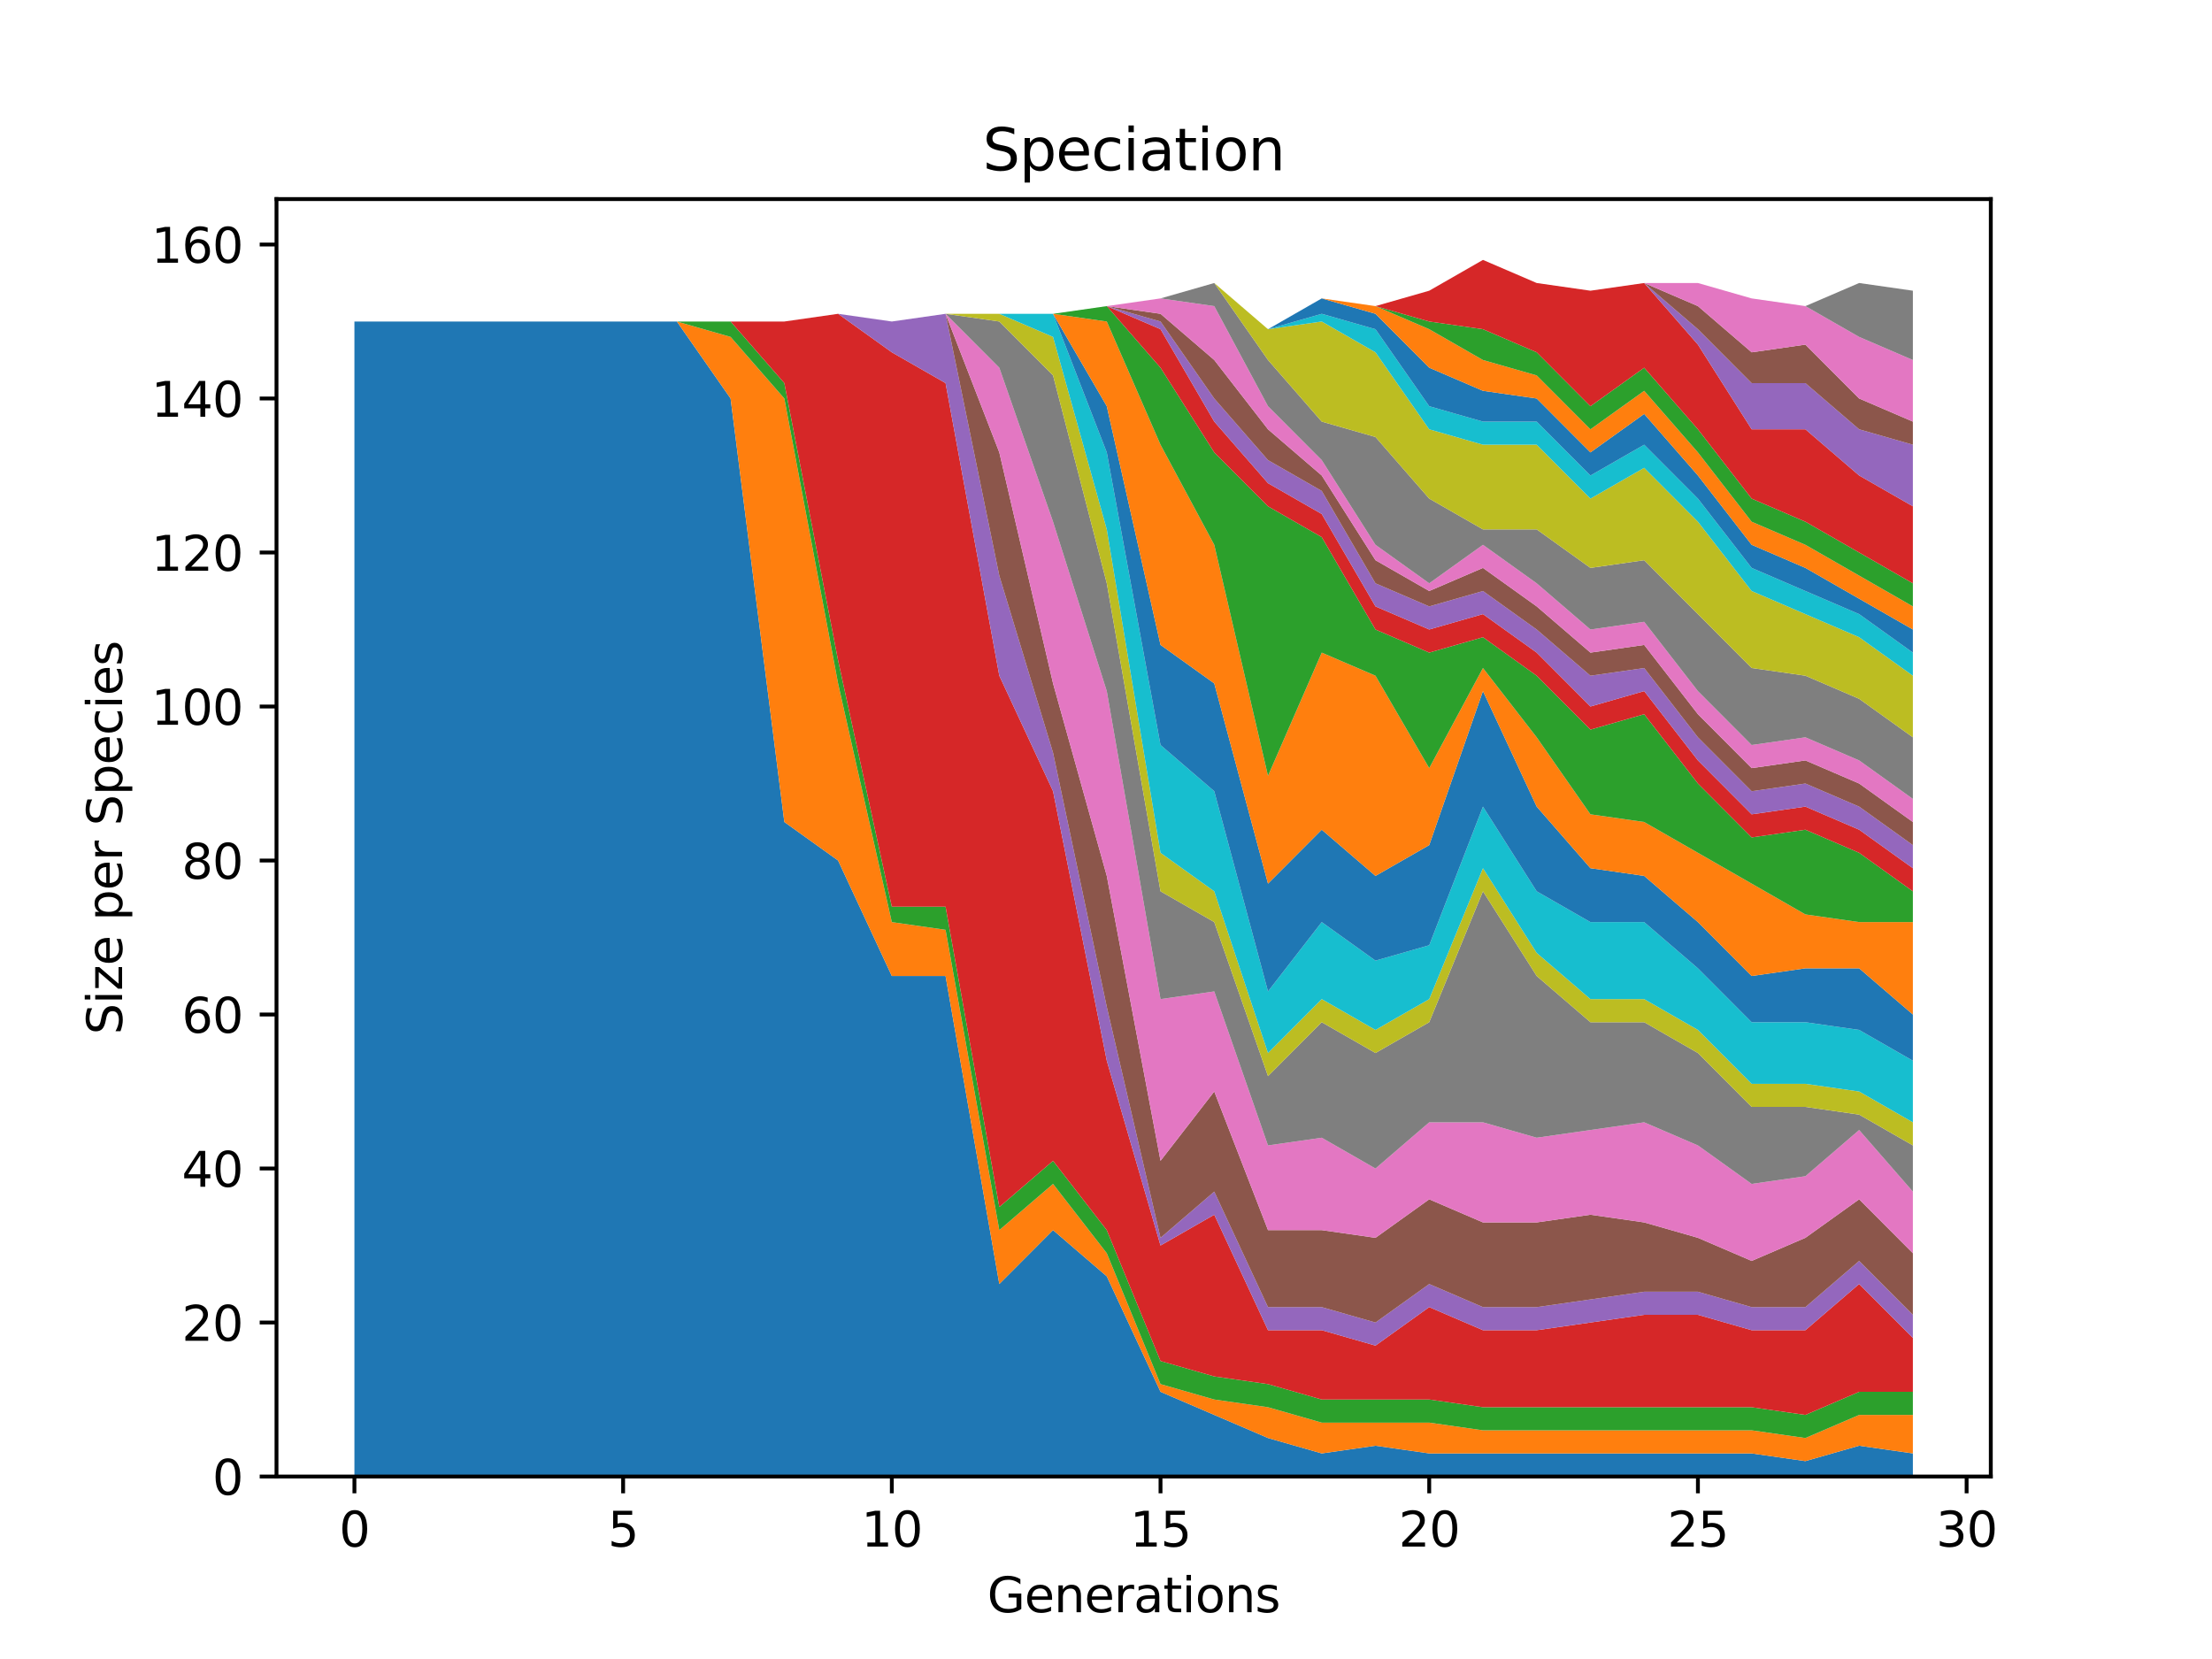 <?xml version="1.0" encoding="utf-8" standalone="no"?>
<!DOCTYPE svg PUBLIC "-//W3C//DTD SVG 1.1//EN"
  "http://www.w3.org/Graphics/SVG/1.1/DTD/svg11.dtd">
<svg xmlns:xlink="http://www.w3.org/1999/xlink" width="460.8pt" height="345.6pt" viewBox="0 0 460.8 345.6" xmlns="http://www.w3.org/2000/svg" version="1.1">
 <defs>
  <style type="text/css">*{stroke-linejoin: round; stroke-linecap: butt}</style>
 </defs>
 <g id="figure_1">
  <g id="patch_1">
   <path d="M 0 345.6 
L 460.8 345.6 
L 460.8 0 
L 0 0 
z
" style="fill: #ffffff"/>
  </g>
  <g id="axes_1">
   <g id="patch_2">
    <path d="M 57.6 307.584 
L 414.72 307.584 
L 414.72 41.472 
L 57.6 41.472 
z
" style="fill: #ffffff"/>
   </g>
   <g id="PolyCollection_1">
    <path d="M 73.833 66.976 
L 73.833 307.584 
L 85.028 307.584 
L 96.223 307.584 
L 107.418 307.584 
L 118.613 307.584 
L 129.808 307.584 
L 141.003 307.584 
L 152.198 307.584 
L 163.393 307.584 
L 174.588 307.584 
L 185.783 307.584 
L 196.978 307.584 
L 208.173 307.584 
L 219.368 307.584 
L 230.563 307.584 
L 241.757 307.584 
L 252.952 307.584 
L 264.147 307.584 
L 275.342 307.584 
L 286.537 307.584 
L 297.732 307.584 
L 308.927 307.584 
L 320.122 307.584 
L 331.317 307.584 
L 342.512 307.584 
L 353.707 307.584 
L 364.902 307.584 
L 376.097 307.584 
L 387.292 307.584 
L 398.487 307.584 
L 398.487 302.772 
L 398.487 302.772 
L 387.292 301.168 
L 376.097 304.376 
L 364.902 302.772 
L 353.707 302.772 
L 342.512 302.772 
L 331.317 302.772 
L 320.122 302.772 
L 308.927 302.772 
L 297.732 302.772 
L 286.537 301.168 
L 275.342 302.772 
L 264.147 299.564 
L 252.952 294.752 
L 241.757 289.939 
L 230.563 265.879 
L 219.368 256.254 
L 208.173 267.483 
L 196.978 203.321 
L 185.783 203.321 
L 174.588 179.26 
L 163.393 171.24 
L 152.198 83.017 
L 141.003 66.976 
L 129.808 66.976 
L 118.613 66.976 
L 107.418 66.976 
L 96.223 66.976 
L 85.028 66.976 
L 73.833 66.976 
z
" clip-path="url(#pa27a75af71)" style="fill: #1f77b4"/>
   </g>
   <g id="PolyCollection_2">
    <path d="M 73.833 66.976 
L 73.833 66.976 
L 85.028 66.976 
L 96.223 66.976 
L 107.418 66.976 
L 118.613 66.976 
L 129.808 66.976 
L 141.003 66.976 
L 152.198 83.017 
L 163.393 171.24 
L 174.588 179.26 
L 185.783 203.321 
L 196.978 203.321 
L 208.173 267.483 
L 219.368 256.254 
L 230.563 265.879 
L 241.757 289.939 
L 252.952 294.752 
L 264.147 299.564 
L 275.342 302.772 
L 286.537 301.168 
L 297.732 302.772 
L 308.927 302.772 
L 320.122 302.772 
L 331.317 302.772 
L 342.512 302.772 
L 353.707 302.772 
L 364.902 302.772 
L 376.097 304.376 
L 387.292 301.168 
L 398.487 302.772 
L 398.487 294.752 
L 398.487 294.752 
L 387.292 294.752 
L 376.097 299.564 
L 364.902 297.96 
L 353.707 297.96 
L 342.512 297.96 
L 331.317 297.96 
L 320.122 297.96 
L 308.927 297.96 
L 297.732 296.356 
L 286.537 296.356 
L 275.342 296.356 
L 264.147 293.148 
L 252.952 291.543 
L 241.757 288.335 
L 230.563 261.067 
L 219.368 246.63 
L 208.173 256.254 
L 196.978 193.696 
L 185.783 192.092 
L 174.588 142.367 
L 163.393 83.017 
L 152.198 70.185 
L 141.003 66.976 
L 129.808 66.976 
L 118.613 66.976 
L 107.418 66.976 
L 96.223 66.976 
L 85.028 66.976 
L 73.833 66.976 
z
" clip-path="url(#pa27a75af71)" style="fill: #ff7f0e"/>
   </g>
   <g id="PolyCollection_3">
    <path d="M 73.833 66.976 
L 73.833 66.976 
L 85.028 66.976 
L 96.223 66.976 
L 107.418 66.976 
L 118.613 66.976 
L 129.808 66.976 
L 141.003 66.976 
L 152.198 70.185 
L 163.393 83.017 
L 174.588 142.367 
L 185.783 192.092 
L 196.978 193.696 
L 208.173 256.254 
L 219.368 246.63 
L 230.563 261.067 
L 241.757 288.335 
L 252.952 291.543 
L 264.147 293.148 
L 275.342 296.356 
L 286.537 296.356 
L 297.732 296.356 
L 308.927 297.96 
L 320.122 297.96 
L 331.317 297.96 
L 342.512 297.96 
L 353.707 297.96 
L 364.902 297.96 
L 376.097 299.564 
L 387.292 294.752 
L 398.487 294.752 
L 398.487 289.939 
L 398.487 289.939 
L 387.292 289.939 
L 376.097 294.752 
L 364.902 293.148 
L 353.707 293.148 
L 342.512 293.148 
L 331.317 293.148 
L 320.122 293.148 
L 308.927 293.148 
L 297.732 291.543 
L 286.537 291.543 
L 275.342 291.543 
L 264.147 288.335 
L 252.952 286.731 
L 241.757 283.523 
L 230.563 256.254 
L 219.368 241.818 
L 208.173 251.442 
L 196.978 188.884 
L 185.783 188.884 
L 174.588 137.555 
L 163.393 79.809 
L 152.198 66.976 
L 141.003 66.976 
L 129.808 66.976 
L 118.613 66.976 
L 107.418 66.976 
L 96.223 66.976 
L 85.028 66.976 
L 73.833 66.976 
z
" clip-path="url(#pa27a75af71)" style="fill: #2ca02c"/>
   </g>
   <g id="PolyCollection_4">
    <path d="M 73.833 66.976 
L 73.833 66.976 
L 85.028 66.976 
L 96.223 66.976 
L 107.418 66.976 
L 118.613 66.976 
L 129.808 66.976 
L 141.003 66.976 
L 152.198 66.976 
L 163.393 79.809 
L 174.588 137.555 
L 185.783 188.884 
L 196.978 188.884 
L 208.173 251.442 
L 219.368 241.818 
L 230.563 256.254 
L 241.757 283.523 
L 252.952 286.731 
L 264.147 288.335 
L 275.342 291.543 
L 286.537 291.543 
L 297.732 291.543 
L 308.927 293.148 
L 320.122 293.148 
L 331.317 293.148 
L 342.512 293.148 
L 353.707 293.148 
L 364.902 293.148 
L 376.097 294.752 
L 387.292 289.939 
L 398.487 289.939 
L 398.487 278.711 
L 398.487 278.711 
L 387.292 267.483 
L 376.097 277.107 
L 364.902 277.107 
L 353.707 273.899 
L 342.512 273.899 
L 331.317 275.503 
L 320.122 277.107 
L 308.927 277.107 
L 297.732 272.295 
L 286.537 280.315 
L 275.342 277.107 
L 264.147 277.107 
L 252.952 253.046 
L 241.757 259.462 
L 230.563 220.965 
L 219.368 164.823 
L 208.173 140.763 
L 196.978 79.809 
L 185.783 73.393 
L 174.588 65.372 
L 163.393 66.976 
L 152.198 66.976 
L 141.003 66.976 
L 129.808 66.976 
L 118.613 66.976 
L 107.418 66.976 
L 96.223 66.976 
L 85.028 66.976 
L 73.833 66.976 
z
" clip-path="url(#pa27a75af71)" style="fill: #d62728"/>
   </g>
   <g id="PolyCollection_5">
    <path d="M 73.833 66.976 
L 73.833 66.976 
L 85.028 66.976 
L 96.223 66.976 
L 107.418 66.976 
L 118.613 66.976 
L 129.808 66.976 
L 141.003 66.976 
L 152.198 66.976 
L 163.393 66.976 
L 174.588 65.372 
L 185.783 73.393 
L 196.978 79.809 
L 208.173 140.763 
L 219.368 164.823 
L 230.563 220.965 
L 241.757 259.462 
L 252.952 253.046 
L 264.147 277.107 
L 275.342 277.107 
L 286.537 280.315 
L 297.732 272.295 
L 308.927 277.107 
L 320.122 277.107 
L 331.317 275.503 
L 342.512 273.899 
L 353.707 273.899 
L 364.902 277.107 
L 376.097 277.107 
L 387.292 267.483 
L 398.487 278.711 
L 398.487 273.899 
L 398.487 273.899 
L 387.292 262.671 
L 376.097 272.295 
L 364.902 272.295 
L 353.707 269.087 
L 342.512 269.087 
L 331.317 270.691 
L 320.122 272.295 
L 308.927 272.295 
L 297.732 267.483 
L 286.537 275.503 
L 275.342 272.295 
L 264.147 272.295 
L 252.952 248.234 
L 241.757 257.858 
L 230.563 209.737 
L 219.368 156.803 
L 208.173 119.91 
L 196.978 65.372 
L 185.783 66.976 
L 174.588 65.372 
L 163.393 66.976 
L 152.198 66.976 
L 141.003 66.976 
L 129.808 66.976 
L 118.613 66.976 
L 107.418 66.976 
L 96.223 66.976 
L 85.028 66.976 
L 73.833 66.976 
z
" clip-path="url(#pa27a75af71)" style="fill: #9467bd"/>
   </g>
   <g id="PolyCollection_6">
    <path d="M 73.833 66.976 
L 73.833 66.976 
L 85.028 66.976 
L 96.223 66.976 
L 107.418 66.976 
L 118.613 66.976 
L 129.808 66.976 
L 141.003 66.976 
L 152.198 66.976 
L 163.393 66.976 
L 174.588 65.372 
L 185.783 66.976 
L 196.978 65.372 
L 208.173 119.91 
L 219.368 156.803 
L 230.563 209.737 
L 241.757 257.858 
L 252.952 248.234 
L 264.147 272.295 
L 275.342 272.295 
L 286.537 275.503 
L 297.732 267.483 
L 308.927 272.295 
L 320.122 272.295 
L 331.317 270.691 
L 342.512 269.087 
L 353.707 269.087 
L 364.902 272.295 
L 376.097 272.295 
L 387.292 262.671 
L 398.487 273.899 
L 398.487 261.067 
L 398.487 261.067 
L 387.292 249.838 
L 376.097 257.858 
L 364.902 262.671 
L 353.707 257.858 
L 342.512 254.65 
L 331.317 253.046 
L 320.122 254.65 
L 308.927 254.65 
L 297.732 249.838 
L 286.537 257.858 
L 275.342 256.254 
L 264.147 256.254 
L 252.952 227.381 
L 241.757 241.818 
L 230.563 182.468 
L 219.368 142.367 
L 208.173 94.245 
L 196.978 65.372 
L 185.783 66.976 
L 174.588 65.372 
L 163.393 66.976 
L 152.198 66.976 
L 141.003 66.976 
L 129.808 66.976 
L 118.613 66.976 
L 107.418 66.976 
L 96.223 66.976 
L 85.028 66.976 
L 73.833 66.976 
z
" clip-path="url(#pa27a75af71)" style="fill: #8c564b"/>
   </g>
   <g id="PolyCollection_7">
    <path d="M 73.833 66.976 
L 73.833 66.976 
L 85.028 66.976 
L 96.223 66.976 
L 107.418 66.976 
L 118.613 66.976 
L 129.808 66.976 
L 141.003 66.976 
L 152.198 66.976 
L 163.393 66.976 
L 174.588 65.372 
L 185.783 66.976 
L 196.978 65.372 
L 208.173 94.245 
L 219.368 142.367 
L 230.563 182.468 
L 241.757 241.818 
L 252.952 227.381 
L 264.147 256.254 
L 275.342 256.254 
L 286.537 257.858 
L 297.732 249.838 
L 308.927 254.65 
L 320.122 254.65 
L 331.317 253.046 
L 342.512 254.65 
L 353.707 257.858 
L 364.902 262.671 
L 376.097 257.858 
L 387.292 249.838 
L 398.487 261.067 
L 398.487 248.234 
L 398.487 248.234 
L 387.292 235.402 
L 376.097 245.026 
L 364.902 246.63 
L 353.707 238.61 
L 342.512 233.798 
L 331.317 235.402 
L 320.122 237.006 
L 308.927 233.798 
L 297.732 233.798 
L 286.537 243.422 
L 275.342 237.006 
L 264.147 238.61 
L 252.952 206.529 
L 241.757 208.133 
L 230.563 143.971 
L 219.368 108.682 
L 208.173 76.601 
L 196.978 65.372 
L 185.783 66.976 
L 174.588 65.372 
L 163.393 66.976 
L 152.198 66.976 
L 141.003 66.976 
L 129.808 66.976 
L 118.613 66.976 
L 107.418 66.976 
L 96.223 66.976 
L 85.028 66.976 
L 73.833 66.976 
z
" clip-path="url(#pa27a75af71)" style="fill: #e377c2"/>
   </g>
   <g id="PolyCollection_8">
    <path d="M 73.833 66.976 
L 73.833 66.976 
L 85.028 66.976 
L 96.223 66.976 
L 107.418 66.976 
L 118.613 66.976 
L 129.808 66.976 
L 141.003 66.976 
L 152.198 66.976 
L 163.393 66.976 
L 174.588 65.372 
L 185.783 66.976 
L 196.978 65.372 
L 208.173 76.601 
L 219.368 108.682 
L 230.563 143.971 
L 241.757 208.133 
L 252.952 206.529 
L 264.147 238.61 
L 275.342 237.006 
L 286.537 243.422 
L 297.732 233.798 
L 308.927 233.798 
L 320.122 237.006 
L 331.317 235.402 
L 342.512 233.798 
L 353.707 238.61 
L 364.902 246.63 
L 376.097 245.026 
L 387.292 235.402 
L 398.487 248.234 
L 398.487 238.61 
L 398.487 238.61 
L 387.292 232.194 
L 376.097 230.59 
L 364.902 230.59 
L 353.707 219.361 
L 342.512 212.945 
L 331.317 212.945 
L 320.122 203.321 
L 308.927 185.676 
L 297.732 212.945 
L 286.537 219.361 
L 275.342 212.945 
L 264.147 224.173 
L 252.952 192.092 
L 241.757 185.676 
L 230.563 121.514 
L 219.368 78.205 
L 208.173 66.976 
L 196.978 65.372 
L 185.783 66.976 
L 174.588 65.372 
L 163.393 66.976 
L 152.198 66.976 
L 141.003 66.976 
L 129.808 66.976 
L 118.613 66.976 
L 107.418 66.976 
L 96.223 66.976 
L 85.028 66.976 
L 73.833 66.976 
z
" clip-path="url(#pa27a75af71)" style="fill: #7f7f7f"/>
   </g>
   <g id="PolyCollection_9">
    <path d="M 73.833 66.976 
L 73.833 66.976 
L 85.028 66.976 
L 96.223 66.976 
L 107.418 66.976 
L 118.613 66.976 
L 129.808 66.976 
L 141.003 66.976 
L 152.198 66.976 
L 163.393 66.976 
L 174.588 65.372 
L 185.783 66.976 
L 196.978 65.372 
L 208.173 66.976 
L 219.368 78.205 
L 230.563 121.514 
L 241.757 185.676 
L 252.952 192.092 
L 264.147 224.173 
L 275.342 212.945 
L 286.537 219.361 
L 297.732 212.945 
L 308.927 185.676 
L 320.122 203.321 
L 331.317 212.945 
L 342.512 212.945 
L 353.707 219.361 
L 364.902 230.59 
L 376.097 230.59 
L 387.292 232.194 
L 398.487 238.61 
L 398.487 233.798 
L 398.487 233.798 
L 387.292 227.381 
L 376.097 225.777 
L 364.902 225.777 
L 353.707 214.549 
L 342.512 208.133 
L 331.317 208.133 
L 320.122 198.509 
L 308.927 180.864 
L 297.732 208.133 
L 286.537 214.549 
L 275.342 208.133 
L 264.147 219.361 
L 252.952 185.676 
L 241.757 177.656 
L 230.563 110.286 
L 219.368 70.185 
L 208.173 65.372 
L 196.978 65.372 
L 185.783 66.976 
L 174.588 65.372 
L 163.393 66.976 
L 152.198 66.976 
L 141.003 66.976 
L 129.808 66.976 
L 118.613 66.976 
L 107.418 66.976 
L 96.223 66.976 
L 85.028 66.976 
L 73.833 66.976 
z
" clip-path="url(#pa27a75af71)" style="fill: #bcbd22"/>
   </g>
   <g id="PolyCollection_10">
    <path d="M 73.833 66.976 
L 73.833 66.976 
L 85.028 66.976 
L 96.223 66.976 
L 107.418 66.976 
L 118.613 66.976 
L 129.808 66.976 
L 141.003 66.976 
L 152.198 66.976 
L 163.393 66.976 
L 174.588 65.372 
L 185.783 66.976 
L 196.978 65.372 
L 208.173 65.372 
L 219.368 70.185 
L 230.563 110.286 
L 241.757 177.656 
L 252.952 185.676 
L 264.147 219.361 
L 275.342 208.133 
L 286.537 214.549 
L 297.732 208.133 
L 308.927 180.864 
L 320.122 198.509 
L 331.317 208.133 
L 342.512 208.133 
L 353.707 214.549 
L 364.902 225.777 
L 376.097 225.777 
L 387.292 227.381 
L 398.487 233.798 
L 398.487 220.965 
L 398.487 220.965 
L 387.292 214.549 
L 376.097 212.945 
L 364.902 212.945 
L 353.707 201.717 
L 342.512 192.092 
L 331.317 192.092 
L 320.122 185.676 
L 308.927 168.032 
L 297.732 196.905 
L 286.537 200.113 
L 275.342 192.092 
L 264.147 206.529 
L 252.952 164.823 
L 241.757 155.199 
L 230.563 94.245 
L 219.368 65.372 
L 208.173 65.372 
L 196.978 65.372 
L 185.783 66.976 
L 174.588 65.372 
L 163.393 66.976 
L 152.198 66.976 
L 141.003 66.976 
L 129.808 66.976 
L 118.613 66.976 
L 107.418 66.976 
L 96.223 66.976 
L 85.028 66.976 
L 73.833 66.976 
z
" clip-path="url(#pa27a75af71)" style="fill: #17becf"/>
   </g>
   <g id="PolyCollection_11">
    <path d="M 73.833 66.976 
L 73.833 66.976 
L 85.028 66.976 
L 96.223 66.976 
L 107.418 66.976 
L 118.613 66.976 
L 129.808 66.976 
L 141.003 66.976 
L 152.198 66.976 
L 163.393 66.976 
L 174.588 65.372 
L 185.783 66.976 
L 196.978 65.372 
L 208.173 65.372 
L 219.368 65.372 
L 230.563 94.245 
L 241.757 155.199 
L 252.952 164.823 
L 264.147 206.529 
L 275.342 192.092 
L 286.537 200.113 
L 297.732 196.905 
L 308.927 168.032 
L 320.122 185.676 
L 331.317 192.092 
L 342.512 192.092 
L 353.707 201.717 
L 364.902 212.945 
L 376.097 212.945 
L 387.292 214.549 
L 398.487 220.965 
L 398.487 211.341 
L 398.487 211.341 
L 387.292 201.717 
L 376.097 201.717 
L 364.902 203.321 
L 353.707 192.092 
L 342.512 182.468 
L 331.317 180.864 
L 320.122 168.032 
L 308.927 143.971 
L 297.732 176.052 
L 286.537 182.468 
L 275.342 172.844 
L 264.147 184.072 
L 252.952 142.367 
L 241.757 134.347 
L 230.563 84.621 
L 219.368 65.372 
L 208.173 65.372 
L 196.978 65.372 
L 185.783 66.976 
L 174.588 65.372 
L 163.393 66.976 
L 152.198 66.976 
L 141.003 66.976 
L 129.808 66.976 
L 118.613 66.976 
L 107.418 66.976 
L 96.223 66.976 
L 85.028 66.976 
L 73.833 66.976 
z
" clip-path="url(#pa27a75af71)" style="fill: #1f77b4"/>
   </g>
   <g id="PolyCollection_12">
    <path d="M 73.833 66.976 
L 73.833 66.976 
L 85.028 66.976 
L 96.223 66.976 
L 107.418 66.976 
L 118.613 66.976 
L 129.808 66.976 
L 141.003 66.976 
L 152.198 66.976 
L 163.393 66.976 
L 174.588 65.372 
L 185.783 66.976 
L 196.978 65.372 
L 208.173 65.372 
L 219.368 65.372 
L 230.563 84.621 
L 241.757 134.347 
L 252.952 142.367 
L 264.147 184.072 
L 275.342 172.844 
L 286.537 182.468 
L 297.732 176.052 
L 308.927 143.971 
L 320.122 168.032 
L 331.317 180.864 
L 342.512 182.468 
L 353.707 192.092 
L 364.902 203.321 
L 376.097 201.717 
L 387.292 201.717 
L 398.487 211.341 
L 398.487 192.092 
L 398.487 192.092 
L 387.292 192.092 
L 376.097 190.488 
L 364.902 184.072 
L 353.707 177.656 
L 342.512 171.24 
L 331.317 169.636 
L 320.122 153.595 
L 308.927 139.159 
L 297.732 160.011 
L 286.537 140.763 
L 275.342 135.951 
L 264.147 161.615 
L 252.952 113.494 
L 241.757 92.641 
L 230.563 66.976 
L 219.368 65.372 
L 208.173 65.372 
L 196.978 65.372 
L 185.783 66.976 
L 174.588 65.372 
L 163.393 66.976 
L 152.198 66.976 
L 141.003 66.976 
L 129.808 66.976 
L 118.613 66.976 
L 107.418 66.976 
L 96.223 66.976 
L 85.028 66.976 
L 73.833 66.976 
z
" clip-path="url(#pa27a75af71)" style="fill: #ff7f0e"/>
   </g>
   <g id="PolyCollection_13">
    <path d="M 73.833 66.976 
L 73.833 66.976 
L 85.028 66.976 
L 96.223 66.976 
L 107.418 66.976 
L 118.613 66.976 
L 129.808 66.976 
L 141.003 66.976 
L 152.198 66.976 
L 163.393 66.976 
L 174.588 65.372 
L 185.783 66.976 
L 196.978 65.372 
L 208.173 65.372 
L 219.368 65.372 
L 230.563 66.976 
L 241.757 92.641 
L 252.952 113.494 
L 264.147 161.615 
L 275.342 135.951 
L 286.537 140.763 
L 297.732 160.011 
L 308.927 139.159 
L 320.122 153.595 
L 331.317 169.636 
L 342.512 171.24 
L 353.707 177.656 
L 364.902 184.072 
L 376.097 190.488 
L 387.292 192.092 
L 398.487 192.092 
L 398.487 185.676 
L 398.487 185.676 
L 387.292 177.656 
L 376.097 172.844 
L 364.902 174.448 
L 353.707 163.219 
L 342.512 148.783 
L 331.317 151.991 
L 320.122 140.763 
L 308.927 132.742 
L 297.732 135.951 
L 286.537 131.138 
L 275.342 111.89 
L 264.147 105.474 
L 252.952 94.245 
L 241.757 76.601 
L 230.563 63.768 
L 219.368 65.372 
L 208.173 65.372 
L 196.978 65.372 
L 185.783 66.976 
L 174.588 65.372 
L 163.393 66.976 
L 152.198 66.976 
L 141.003 66.976 
L 129.808 66.976 
L 118.613 66.976 
L 107.418 66.976 
L 96.223 66.976 
L 85.028 66.976 
L 73.833 66.976 
z
" clip-path="url(#pa27a75af71)" style="fill: #2ca02c"/>
   </g>
   <g id="PolyCollection_14">
    <path d="M 73.833 66.976 
L 73.833 66.976 
L 85.028 66.976 
L 96.223 66.976 
L 107.418 66.976 
L 118.613 66.976 
L 129.808 66.976 
L 141.003 66.976 
L 152.198 66.976 
L 163.393 66.976 
L 174.588 65.372 
L 185.783 66.976 
L 196.978 65.372 
L 208.173 65.372 
L 219.368 65.372 
L 230.563 63.768 
L 241.757 76.601 
L 252.952 94.245 
L 264.147 105.474 
L 275.342 111.89 
L 286.537 131.138 
L 297.732 135.951 
L 308.927 132.742 
L 320.122 140.763 
L 331.317 151.991 
L 342.512 148.783 
L 353.707 163.219 
L 364.902 174.448 
L 376.097 172.844 
L 387.292 177.656 
L 398.487 185.676 
L 398.487 180.864 
L 398.487 180.864 
L 387.292 172.844 
L 376.097 168.032 
L 364.902 169.636 
L 353.707 158.407 
L 342.512 143.971 
L 331.317 147.179 
L 320.122 135.951 
L 308.927 127.93 
L 297.732 131.138 
L 286.537 126.326 
L 275.342 107.078 
L 264.147 100.661 
L 252.952 87.829 
L 241.757 68.58 
L 230.563 63.768 
L 219.368 65.372 
L 208.173 65.372 
L 196.978 65.372 
L 185.783 66.976 
L 174.588 65.372 
L 163.393 66.976 
L 152.198 66.976 
L 141.003 66.976 
L 129.808 66.976 
L 118.613 66.976 
L 107.418 66.976 
L 96.223 66.976 
L 85.028 66.976 
L 73.833 66.976 
z
" clip-path="url(#pa27a75af71)" style="fill: #d62728"/>
   </g>
   <g id="PolyCollection_15">
    <path d="M 73.833 66.976 
L 73.833 66.976 
L 85.028 66.976 
L 96.223 66.976 
L 107.418 66.976 
L 118.613 66.976 
L 129.808 66.976 
L 141.003 66.976 
L 152.198 66.976 
L 163.393 66.976 
L 174.588 65.372 
L 185.783 66.976 
L 196.978 65.372 
L 208.173 65.372 
L 219.368 65.372 
L 230.563 63.768 
L 241.757 68.58 
L 252.952 87.829 
L 264.147 100.661 
L 275.342 107.078 
L 286.537 126.326 
L 297.732 131.138 
L 308.927 127.93 
L 320.122 135.951 
L 331.317 147.179 
L 342.512 143.971 
L 353.707 158.407 
L 364.902 169.636 
L 376.097 168.032 
L 387.292 172.844 
L 398.487 180.864 
L 398.487 176.052 
L 398.487 176.052 
L 387.292 168.032 
L 376.097 163.219 
L 364.902 164.823 
L 353.707 153.595 
L 342.512 139.159 
L 331.317 140.763 
L 320.122 131.138 
L 308.927 123.118 
L 297.732 126.326 
L 286.537 121.514 
L 275.342 102.266 
L 264.147 95.849 
L 252.952 83.017 
L 241.757 66.976 
L 230.563 63.768 
L 219.368 65.372 
L 208.173 65.372 
L 196.978 65.372 
L 185.783 66.976 
L 174.588 65.372 
L 163.393 66.976 
L 152.198 66.976 
L 141.003 66.976 
L 129.808 66.976 
L 118.613 66.976 
L 107.418 66.976 
L 96.223 66.976 
L 85.028 66.976 
L 73.833 66.976 
z
" clip-path="url(#pa27a75af71)" style="fill: #9467bd"/>
   </g>
   <g id="PolyCollection_16">
    <path d="M 73.833 66.976 
L 73.833 66.976 
L 85.028 66.976 
L 96.223 66.976 
L 107.418 66.976 
L 118.613 66.976 
L 129.808 66.976 
L 141.003 66.976 
L 152.198 66.976 
L 163.393 66.976 
L 174.588 65.372 
L 185.783 66.976 
L 196.978 65.372 
L 208.173 65.372 
L 219.368 65.372 
L 230.563 63.768 
L 241.757 66.976 
L 252.952 83.017 
L 264.147 95.849 
L 275.342 102.266 
L 286.537 121.514 
L 297.732 126.326 
L 308.927 123.118 
L 320.122 131.138 
L 331.317 140.763 
L 342.512 139.159 
L 353.707 153.595 
L 364.902 164.823 
L 376.097 163.219 
L 387.292 168.032 
L 398.487 176.052 
L 398.487 171.24 
L 398.487 171.24 
L 387.292 163.219 
L 376.097 158.407 
L 364.902 160.011 
L 353.707 148.783 
L 342.512 134.347 
L 331.317 135.951 
L 320.122 126.326 
L 308.927 118.306 
L 297.732 123.118 
L 286.537 116.702 
L 275.342 99.057 
L 264.147 89.433 
L 252.952 74.997 
L 241.757 65.372 
L 230.563 63.768 
L 219.368 65.372 
L 208.173 65.372 
L 196.978 65.372 
L 185.783 66.976 
L 174.588 65.372 
L 163.393 66.976 
L 152.198 66.976 
L 141.003 66.976 
L 129.808 66.976 
L 118.613 66.976 
L 107.418 66.976 
L 96.223 66.976 
L 85.028 66.976 
L 73.833 66.976 
z
" clip-path="url(#pa27a75af71)" style="fill: #8c564b"/>
   </g>
   <g id="PolyCollection_17">
    <path d="M 73.833 66.976 
L 73.833 66.976 
L 85.028 66.976 
L 96.223 66.976 
L 107.418 66.976 
L 118.613 66.976 
L 129.808 66.976 
L 141.003 66.976 
L 152.198 66.976 
L 163.393 66.976 
L 174.588 65.372 
L 185.783 66.976 
L 196.978 65.372 
L 208.173 65.372 
L 219.368 65.372 
L 230.563 63.768 
L 241.757 65.372 
L 252.952 74.997 
L 264.147 89.433 
L 275.342 99.057 
L 286.537 116.702 
L 297.732 123.118 
L 308.927 118.306 
L 320.122 126.326 
L 331.317 135.951 
L 342.512 134.347 
L 353.707 148.783 
L 364.902 160.011 
L 376.097 158.407 
L 387.292 163.219 
L 398.487 171.24 
L 398.487 166.428 
L 398.487 166.428 
L 387.292 158.407 
L 376.097 153.595 
L 364.902 155.199 
L 353.707 143.971 
L 342.512 129.534 
L 331.317 131.138 
L 320.122 121.514 
L 308.927 113.494 
L 297.732 121.514 
L 286.537 113.494 
L 275.342 95.849 
L 264.147 84.621 
L 252.952 63.768 
L 241.757 62.164 
L 230.563 63.768 
L 219.368 65.372 
L 208.173 65.372 
L 196.978 65.372 
L 185.783 66.976 
L 174.588 65.372 
L 163.393 66.976 
L 152.198 66.976 
L 141.003 66.976 
L 129.808 66.976 
L 118.613 66.976 
L 107.418 66.976 
L 96.223 66.976 
L 85.028 66.976 
L 73.833 66.976 
z
" clip-path="url(#pa27a75af71)" style="fill: #e377c2"/>
   </g>
   <g id="PolyCollection_18">
    <path d="M 73.833 66.976 
L 73.833 66.976 
L 85.028 66.976 
L 96.223 66.976 
L 107.418 66.976 
L 118.613 66.976 
L 129.808 66.976 
L 141.003 66.976 
L 152.198 66.976 
L 163.393 66.976 
L 174.588 65.372 
L 185.783 66.976 
L 196.978 65.372 
L 208.173 65.372 
L 219.368 65.372 
L 230.563 63.768 
L 241.757 62.164 
L 252.952 63.768 
L 264.147 84.621 
L 275.342 95.849 
L 286.537 113.494 
L 297.732 121.514 
L 308.927 113.494 
L 320.122 121.514 
L 331.317 131.138 
L 342.512 129.534 
L 353.707 143.971 
L 364.902 155.199 
L 376.097 153.595 
L 387.292 158.407 
L 398.487 166.428 
L 398.487 153.595 
L 398.487 153.595 
L 387.292 145.575 
L 376.097 140.763 
L 364.902 139.159 
L 353.707 127.93 
L 342.512 116.702 
L 331.317 118.306 
L 320.122 110.286 
L 308.927 110.286 
L 297.732 103.87 
L 286.537 91.037 
L 275.342 87.829 
L 264.147 74.997 
L 252.952 58.956 
L 241.757 62.164 
L 230.563 63.768 
L 219.368 65.372 
L 208.173 65.372 
L 196.978 65.372 
L 185.783 66.976 
L 174.588 65.372 
L 163.393 66.976 
L 152.198 66.976 
L 141.003 66.976 
L 129.808 66.976 
L 118.613 66.976 
L 107.418 66.976 
L 96.223 66.976 
L 85.028 66.976 
L 73.833 66.976 
z
" clip-path="url(#pa27a75af71)" style="fill: #7f7f7f"/>
   </g>
   <g id="PolyCollection_19">
    <path d="M 73.833 66.976 
L 73.833 66.976 
L 85.028 66.976 
L 96.223 66.976 
L 107.418 66.976 
L 118.613 66.976 
L 129.808 66.976 
L 141.003 66.976 
L 152.198 66.976 
L 163.393 66.976 
L 174.588 65.372 
L 185.783 66.976 
L 196.978 65.372 
L 208.173 65.372 
L 219.368 65.372 
L 230.563 63.768 
L 241.757 62.164 
L 252.952 58.956 
L 264.147 74.997 
L 275.342 87.829 
L 286.537 91.037 
L 297.732 103.87 
L 308.927 110.286 
L 320.122 110.286 
L 331.317 118.306 
L 342.512 116.702 
L 353.707 127.93 
L 364.902 139.159 
L 376.097 140.763 
L 387.292 145.575 
L 398.487 153.595 
L 398.487 140.763 
L 398.487 140.763 
L 387.292 132.742 
L 376.097 127.93 
L 364.902 123.118 
L 353.707 108.682 
L 342.512 97.453 
L 331.317 103.87 
L 320.122 92.641 
L 308.927 92.641 
L 297.732 89.433 
L 286.537 73.393 
L 275.342 66.976 
L 264.147 68.58 
L 252.952 58.956 
L 241.757 62.164 
L 230.563 63.768 
L 219.368 65.372 
L 208.173 65.372 
L 196.978 65.372 
L 185.783 66.976 
L 174.588 65.372 
L 163.393 66.976 
L 152.198 66.976 
L 141.003 66.976 
L 129.808 66.976 
L 118.613 66.976 
L 107.418 66.976 
L 96.223 66.976 
L 85.028 66.976 
L 73.833 66.976 
z
" clip-path="url(#pa27a75af71)" style="fill: #bcbd22"/>
   </g>
   <g id="PolyCollection_20">
    <path d="M 73.833 66.976 
L 73.833 66.976 
L 85.028 66.976 
L 96.223 66.976 
L 107.418 66.976 
L 118.613 66.976 
L 129.808 66.976 
L 141.003 66.976 
L 152.198 66.976 
L 163.393 66.976 
L 174.588 65.372 
L 185.783 66.976 
L 196.978 65.372 
L 208.173 65.372 
L 219.368 65.372 
L 230.563 63.768 
L 241.757 62.164 
L 252.952 58.956 
L 264.147 68.58 
L 275.342 66.976 
L 286.537 73.393 
L 297.732 89.433 
L 308.927 92.641 
L 320.122 92.641 
L 331.317 103.87 
L 342.512 97.453 
L 353.707 108.682 
L 364.902 123.118 
L 376.097 127.93 
L 387.292 132.742 
L 398.487 140.763 
L 398.487 135.951 
L 398.487 135.951 
L 387.292 127.93 
L 376.097 123.118 
L 364.902 118.306 
L 353.707 103.87 
L 342.512 92.641 
L 331.317 99.057 
L 320.122 87.829 
L 308.927 87.829 
L 297.732 84.621 
L 286.537 68.58 
L 275.342 65.372 
L 264.147 68.58 
L 252.952 58.956 
L 241.757 62.164 
L 230.563 63.768 
L 219.368 65.372 
L 208.173 65.372 
L 196.978 65.372 
L 185.783 66.976 
L 174.588 65.372 
L 163.393 66.976 
L 152.198 66.976 
L 141.003 66.976 
L 129.808 66.976 
L 118.613 66.976 
L 107.418 66.976 
L 96.223 66.976 
L 85.028 66.976 
L 73.833 66.976 
z
" clip-path="url(#pa27a75af71)" style="fill: #17becf"/>
   </g>
   <g id="PolyCollection_21">
    <path d="M 73.833 66.976 
L 73.833 66.976 
L 85.028 66.976 
L 96.223 66.976 
L 107.418 66.976 
L 118.613 66.976 
L 129.808 66.976 
L 141.003 66.976 
L 152.198 66.976 
L 163.393 66.976 
L 174.588 65.372 
L 185.783 66.976 
L 196.978 65.372 
L 208.173 65.372 
L 219.368 65.372 
L 230.563 63.768 
L 241.757 62.164 
L 252.952 58.956 
L 264.147 68.58 
L 275.342 65.372 
L 286.537 68.58 
L 297.732 84.621 
L 308.927 87.829 
L 320.122 87.829 
L 331.317 99.057 
L 342.512 92.641 
L 353.707 103.87 
L 364.902 118.306 
L 376.097 123.118 
L 387.292 127.93 
L 398.487 135.951 
L 398.487 131.138 
L 398.487 131.138 
L 387.292 124.722 
L 376.097 118.306 
L 364.902 113.494 
L 353.707 99.057 
L 342.512 86.225 
L 331.317 94.245 
L 320.122 83.017 
L 308.927 81.413 
L 297.732 76.601 
L 286.537 65.372 
L 275.342 62.164 
L 264.147 68.58 
L 252.952 58.956 
L 241.757 62.164 
L 230.563 63.768 
L 219.368 65.372 
L 208.173 65.372 
L 196.978 65.372 
L 185.783 66.976 
L 174.588 65.372 
L 163.393 66.976 
L 152.198 66.976 
L 141.003 66.976 
L 129.808 66.976 
L 118.613 66.976 
L 107.418 66.976 
L 96.223 66.976 
L 85.028 66.976 
L 73.833 66.976 
z
" clip-path="url(#pa27a75af71)" style="fill: #1f77b4"/>
   </g>
   <g id="PolyCollection_22">
    <path d="M 73.833 66.976 
L 73.833 66.976 
L 85.028 66.976 
L 96.223 66.976 
L 107.418 66.976 
L 118.613 66.976 
L 129.808 66.976 
L 141.003 66.976 
L 152.198 66.976 
L 163.393 66.976 
L 174.588 65.372 
L 185.783 66.976 
L 196.978 65.372 
L 208.173 65.372 
L 219.368 65.372 
L 230.563 63.768 
L 241.757 62.164 
L 252.952 58.956 
L 264.147 68.58 
L 275.342 62.164 
L 286.537 65.372 
L 297.732 76.601 
L 308.927 81.413 
L 320.122 83.017 
L 331.317 94.245 
L 342.512 86.225 
L 353.707 99.057 
L 364.902 113.494 
L 376.097 118.306 
L 387.292 124.722 
L 398.487 131.138 
L 398.487 126.326 
L 398.487 126.326 
L 387.292 119.91 
L 376.097 113.494 
L 364.902 108.682 
L 353.707 94.245 
L 342.512 81.413 
L 331.317 89.433 
L 320.122 78.205 
L 308.927 74.997 
L 297.732 68.58 
L 286.537 63.768 
L 275.342 62.164 
L 264.147 68.58 
L 252.952 58.956 
L 241.757 62.164 
L 230.563 63.768 
L 219.368 65.372 
L 208.173 65.372 
L 196.978 65.372 
L 185.783 66.976 
L 174.588 65.372 
L 163.393 66.976 
L 152.198 66.976 
L 141.003 66.976 
L 129.808 66.976 
L 118.613 66.976 
L 107.418 66.976 
L 96.223 66.976 
L 85.028 66.976 
L 73.833 66.976 
z
" clip-path="url(#pa27a75af71)" style="fill: #ff7f0e"/>
   </g>
   <g id="PolyCollection_23">
    <path d="M 73.833 66.976 
L 73.833 66.976 
L 85.028 66.976 
L 96.223 66.976 
L 107.418 66.976 
L 118.613 66.976 
L 129.808 66.976 
L 141.003 66.976 
L 152.198 66.976 
L 163.393 66.976 
L 174.588 65.372 
L 185.783 66.976 
L 196.978 65.372 
L 208.173 65.372 
L 219.368 65.372 
L 230.563 63.768 
L 241.757 62.164 
L 252.952 58.956 
L 264.147 68.58 
L 275.342 62.164 
L 286.537 63.768 
L 297.732 68.58 
L 308.927 74.997 
L 320.122 78.205 
L 331.317 89.433 
L 342.512 81.413 
L 353.707 94.245 
L 364.902 108.682 
L 376.097 113.494 
L 387.292 119.91 
L 398.487 126.326 
L 398.487 121.514 
L 398.487 121.514 
L 387.292 115.098 
L 376.097 108.682 
L 364.902 103.87 
L 353.707 89.433 
L 342.512 76.601 
L 331.317 84.621 
L 320.122 73.393 
L 308.927 68.58 
L 297.732 66.976 
L 286.537 63.768 
L 275.342 62.164 
L 264.147 68.58 
L 252.952 58.956 
L 241.757 62.164 
L 230.563 63.768 
L 219.368 65.372 
L 208.173 65.372 
L 196.978 65.372 
L 185.783 66.976 
L 174.588 65.372 
L 163.393 66.976 
L 152.198 66.976 
L 141.003 66.976 
L 129.808 66.976 
L 118.613 66.976 
L 107.418 66.976 
L 96.223 66.976 
L 85.028 66.976 
L 73.833 66.976 
z
" clip-path="url(#pa27a75af71)" style="fill: #2ca02c"/>
   </g>
   <g id="PolyCollection_24">
    <path d="M 73.833 66.976 
L 73.833 66.976 
L 85.028 66.976 
L 96.223 66.976 
L 107.418 66.976 
L 118.613 66.976 
L 129.808 66.976 
L 141.003 66.976 
L 152.198 66.976 
L 163.393 66.976 
L 174.588 65.372 
L 185.783 66.976 
L 196.978 65.372 
L 208.173 65.372 
L 219.368 65.372 
L 230.563 63.768 
L 241.757 62.164 
L 252.952 58.956 
L 264.147 68.58 
L 275.342 62.164 
L 286.537 63.768 
L 297.732 66.976 
L 308.927 68.58 
L 320.122 73.393 
L 331.317 84.621 
L 342.512 76.601 
L 353.707 89.433 
L 364.902 103.87 
L 376.097 108.682 
L 387.292 115.098 
L 398.487 121.514 
L 398.487 105.474 
L 398.487 105.474 
L 387.292 99.057 
L 376.097 89.433 
L 364.902 89.433 
L 353.707 71.789 
L 342.512 58.956 
L 331.317 60.56 
L 320.122 58.956 
L 308.927 54.144 
L 297.732 60.56 
L 286.537 63.768 
L 275.342 62.164 
L 264.147 68.58 
L 252.952 58.956 
L 241.757 62.164 
L 230.563 63.768 
L 219.368 65.372 
L 208.173 65.372 
L 196.978 65.372 
L 185.783 66.976 
L 174.588 65.372 
L 163.393 66.976 
L 152.198 66.976 
L 141.003 66.976 
L 129.808 66.976 
L 118.613 66.976 
L 107.418 66.976 
L 96.223 66.976 
L 85.028 66.976 
L 73.833 66.976 
z
" clip-path="url(#pa27a75af71)" style="fill: #d62728"/>
   </g>
   <g id="PolyCollection_25">
    <path d="M 73.833 66.976 
L 73.833 66.976 
L 85.028 66.976 
L 96.223 66.976 
L 107.418 66.976 
L 118.613 66.976 
L 129.808 66.976 
L 141.003 66.976 
L 152.198 66.976 
L 163.393 66.976 
L 174.588 65.372 
L 185.783 66.976 
L 196.978 65.372 
L 208.173 65.372 
L 219.368 65.372 
L 230.563 63.768 
L 241.757 62.164 
L 252.952 58.956 
L 264.147 68.58 
L 275.342 62.164 
L 286.537 63.768 
L 297.732 60.56 
L 308.927 54.144 
L 320.122 58.956 
L 331.317 60.56 
L 342.512 58.956 
L 353.707 71.789 
L 364.902 89.433 
L 376.097 89.433 
L 387.292 99.057 
L 398.487 105.474 
L 398.487 92.641 
L 398.487 92.641 
L 387.292 89.433 
L 376.097 79.809 
L 364.902 79.809 
L 353.707 68.58 
L 342.512 58.956 
L 331.317 60.56 
L 320.122 58.956 
L 308.927 54.144 
L 297.732 60.56 
L 286.537 63.768 
L 275.342 62.164 
L 264.147 68.58 
L 252.952 58.956 
L 241.757 62.164 
L 230.563 63.768 
L 219.368 65.372 
L 208.173 65.372 
L 196.978 65.372 
L 185.783 66.976 
L 174.588 65.372 
L 163.393 66.976 
L 152.198 66.976 
L 141.003 66.976 
L 129.808 66.976 
L 118.613 66.976 
L 107.418 66.976 
L 96.223 66.976 
L 85.028 66.976 
L 73.833 66.976 
z
" clip-path="url(#pa27a75af71)" style="fill: #9467bd"/>
   </g>
   <g id="PolyCollection_26">
    <path d="M 73.833 66.976 
L 73.833 66.976 
L 85.028 66.976 
L 96.223 66.976 
L 107.418 66.976 
L 118.613 66.976 
L 129.808 66.976 
L 141.003 66.976 
L 152.198 66.976 
L 163.393 66.976 
L 174.588 65.372 
L 185.783 66.976 
L 196.978 65.372 
L 208.173 65.372 
L 219.368 65.372 
L 230.563 63.768 
L 241.757 62.164 
L 252.952 58.956 
L 264.147 68.58 
L 275.342 62.164 
L 286.537 63.768 
L 297.732 60.56 
L 308.927 54.144 
L 320.122 58.956 
L 331.317 60.56 
L 342.512 58.956 
L 353.707 68.58 
L 364.902 79.809 
L 376.097 79.809 
L 387.292 89.433 
L 398.487 92.641 
L 398.487 87.829 
L 398.487 87.829 
L 387.292 83.017 
L 376.097 71.789 
L 364.902 73.393 
L 353.707 63.768 
L 342.512 58.956 
L 331.317 60.56 
L 320.122 58.956 
L 308.927 54.144 
L 297.732 60.56 
L 286.537 63.768 
L 275.342 62.164 
L 264.147 68.58 
L 252.952 58.956 
L 241.757 62.164 
L 230.563 63.768 
L 219.368 65.372 
L 208.173 65.372 
L 196.978 65.372 
L 185.783 66.976 
L 174.588 65.372 
L 163.393 66.976 
L 152.198 66.976 
L 141.003 66.976 
L 129.808 66.976 
L 118.613 66.976 
L 107.418 66.976 
L 96.223 66.976 
L 85.028 66.976 
L 73.833 66.976 
z
" clip-path="url(#pa27a75af71)" style="fill: #8c564b"/>
   </g>
   <g id="PolyCollection_27">
    <path d="M 73.833 66.976 
L 73.833 66.976 
L 85.028 66.976 
L 96.223 66.976 
L 107.418 66.976 
L 118.613 66.976 
L 129.808 66.976 
L 141.003 66.976 
L 152.198 66.976 
L 163.393 66.976 
L 174.588 65.372 
L 185.783 66.976 
L 196.978 65.372 
L 208.173 65.372 
L 219.368 65.372 
L 230.563 63.768 
L 241.757 62.164 
L 252.952 58.956 
L 264.147 68.58 
L 275.342 62.164 
L 286.537 63.768 
L 297.732 60.56 
L 308.927 54.144 
L 320.122 58.956 
L 331.317 60.56 
L 342.512 58.956 
L 353.707 63.768 
L 364.902 73.393 
L 376.097 71.789 
L 387.292 83.017 
L 398.487 87.829 
L 398.487 74.997 
L 398.487 74.997 
L 387.292 70.185 
L 376.097 63.768 
L 364.902 62.164 
L 353.707 58.956 
L 342.512 58.956 
L 331.317 60.56 
L 320.122 58.956 
L 308.927 54.144 
L 297.732 60.56 
L 286.537 63.768 
L 275.342 62.164 
L 264.147 68.58 
L 252.952 58.956 
L 241.757 62.164 
L 230.563 63.768 
L 219.368 65.372 
L 208.173 65.372 
L 196.978 65.372 
L 185.783 66.976 
L 174.588 65.372 
L 163.393 66.976 
L 152.198 66.976 
L 141.003 66.976 
L 129.808 66.976 
L 118.613 66.976 
L 107.418 66.976 
L 96.223 66.976 
L 85.028 66.976 
L 73.833 66.976 
z
" clip-path="url(#pa27a75af71)" style="fill: #e377c2"/>
   </g>
   <g id="PolyCollection_28">
    <path d="M 73.833 66.976 
L 73.833 66.976 
L 85.028 66.976 
L 96.223 66.976 
L 107.418 66.976 
L 118.613 66.976 
L 129.808 66.976 
L 141.003 66.976 
L 152.198 66.976 
L 163.393 66.976 
L 174.588 65.372 
L 185.783 66.976 
L 196.978 65.372 
L 208.173 65.372 
L 219.368 65.372 
L 230.563 63.768 
L 241.757 62.164 
L 252.952 58.956 
L 264.147 68.58 
L 275.342 62.164 
L 286.537 63.768 
L 297.732 60.56 
L 308.927 54.144 
L 320.122 58.956 
L 331.317 60.56 
L 342.512 58.956 
L 353.707 58.956 
L 364.902 62.164 
L 376.097 63.768 
L 387.292 70.185 
L 398.487 74.997 
L 398.487 60.56 
L 398.487 60.56 
L 387.292 58.956 
L 376.097 63.768 
L 364.902 62.164 
L 353.707 58.956 
L 342.512 58.956 
L 331.317 60.56 
L 320.122 58.956 
L 308.927 54.144 
L 297.732 60.56 
L 286.537 63.768 
L 275.342 62.164 
L 264.147 68.58 
L 252.952 58.956 
L 241.757 62.164 
L 230.563 63.768 
L 219.368 65.372 
L 208.173 65.372 
L 196.978 65.372 
L 185.783 66.976 
L 174.588 65.372 
L 163.393 66.976 
L 152.198 66.976 
L 141.003 66.976 
L 129.808 66.976 
L 118.613 66.976 
L 107.418 66.976 
L 96.223 66.976 
L 85.028 66.976 
L 73.833 66.976 
z
" clip-path="url(#pa27a75af71)" style="fill: #7f7f7f"/>
   </g>
   <g id="matplotlib.axis_1">
    <g id="xtick_1">
     <g id="line2d_1">
      <defs>
       <path id="mb14e51c67f" d="M 0 0 
L 0 3.5 
" style="stroke: #000000; stroke-width: 0.8"/>
      </defs>
      <g>
       <use xlink:href="#mb14e51c67f" x="73.833" y="307.584" style="stroke: #000000; stroke-width: 0.8"/>
      </g>
     </g>
     <g id="text_1">
      <!-- 0 -->
      <g transform="translate(70.651 322.182) scale(0.1 -0.1)">
       <defs>
        <path id="DejaVuSans-30" d="M 2034 4250 
Q 1547 4250 1301 3770 
Q 1056 3291 1056 2328 
Q 1056 1369 1301 889 
Q 1547 409 2034 409 
Q 2525 409 2770 889 
Q 3016 1369 3016 2328 
Q 3016 3291 2770 3770 
Q 2525 4250 2034 4250 
z
M 2034 4750 
Q 2819 4750 3233 4129 
Q 3647 3509 3647 2328 
Q 3647 1150 3233 529 
Q 2819 -91 2034 -91 
Q 1250 -91 836 529 
Q 422 1150 422 2328 
Q 422 3509 836 4129 
Q 1250 4750 2034 4750 
z
" transform="scale(0.016)"/>
       </defs>
       <use xlink:href="#DejaVuSans-30"/>
      </g>
     </g>
    </g>
    <g id="xtick_2">
     <g id="line2d_2">
      <g>
       <use xlink:href="#mb14e51c67f" x="129.808" y="307.584" style="stroke: #000000; stroke-width: 0.8"/>
      </g>
     </g>
     <g id="text_2">
      <!-- 5 -->
      <g transform="translate(126.626 322.182) scale(0.1 -0.1)">
       <defs>
        <path id="DejaVuSans-35" d="M 691 4666 
L 3169 4666 
L 3169 4134 
L 1269 4134 
L 1269 2991 
Q 1406 3038 1543 3061 
Q 1681 3084 1819 3084 
Q 2600 3084 3056 2656 
Q 3513 2228 3513 1497 
Q 3513 744 3044 326 
Q 2575 -91 1722 -91 
Q 1428 -91 1123 -41 
Q 819 9 494 109 
L 494 744 
Q 775 591 1075 516 
Q 1375 441 1709 441 
Q 2250 441 2565 725 
Q 2881 1009 2881 1497 
Q 2881 1984 2565 2268 
Q 2250 2553 1709 2553 
Q 1456 2553 1204 2497 
Q 953 2441 691 2322 
L 691 4666 
z
" transform="scale(0.016)"/>
       </defs>
       <use xlink:href="#DejaVuSans-35"/>
      </g>
     </g>
    </g>
    <g id="xtick_3">
     <g id="line2d_3">
      <g>
       <use xlink:href="#mb14e51c67f" x="185.783" y="307.584" style="stroke: #000000; stroke-width: 0.8"/>
      </g>
     </g>
     <g id="text_3">
      <!-- 10 -->
      <g transform="translate(179.42 322.182) scale(0.1 -0.1)">
       <defs>
        <path id="DejaVuSans-31" d="M 794 531 
L 1825 531 
L 1825 4091 
L 703 3866 
L 703 4441 
L 1819 4666 
L 2450 4666 
L 2450 531 
L 3481 531 
L 3481 0 
L 794 0 
L 794 531 
z
" transform="scale(0.016)"/>
       </defs>
       <use xlink:href="#DejaVuSans-31"/>
       <use xlink:href="#DejaVuSans-30" x="63.623"/>
      </g>
     </g>
    </g>
    <g id="xtick_4">
     <g id="line2d_4">
      <g>
       <use xlink:href="#mb14e51c67f" x="241.757" y="307.584" style="stroke: #000000; stroke-width: 0.8"/>
      </g>
     </g>
     <g id="text_4">
      <!-- 15 -->
      <g transform="translate(235.395 322.182) scale(0.1 -0.1)">
       <use xlink:href="#DejaVuSans-31"/>
       <use xlink:href="#DejaVuSans-35" x="63.623"/>
      </g>
     </g>
    </g>
    <g id="xtick_5">
     <g id="line2d_5">
      <g>
       <use xlink:href="#mb14e51c67f" x="297.732" y="307.584" style="stroke: #000000; stroke-width: 0.8"/>
      </g>
     </g>
     <g id="text_5">
      <!-- 20 -->
      <g transform="translate(291.37 322.182) scale(0.1 -0.1)">
       <defs>
        <path id="DejaVuSans-32" d="M 1228 531 
L 3431 531 
L 3431 0 
L 469 0 
L 469 531 
Q 828 903 1448 1529 
Q 2069 2156 2228 2338 
Q 2531 2678 2651 2914 
Q 2772 3150 2772 3378 
Q 2772 3750 2511 3984 
Q 2250 4219 1831 4219 
Q 1534 4219 1204 4116 
Q 875 4013 500 3803 
L 500 4441 
Q 881 4594 1212 4672 
Q 1544 4750 1819 4750 
Q 2544 4750 2975 4387 
Q 3406 4025 3406 3419 
Q 3406 3131 3298 2873 
Q 3191 2616 2906 2266 
Q 2828 2175 2409 1742 
Q 1991 1309 1228 531 
z
" transform="scale(0.016)"/>
       </defs>
       <use xlink:href="#DejaVuSans-32"/>
       <use xlink:href="#DejaVuSans-30" x="63.623"/>
      </g>
     </g>
    </g>
    <g id="xtick_6">
     <g id="line2d_6">
      <g>
       <use xlink:href="#mb14e51c67f" x="353.707" y="307.584" style="stroke: #000000; stroke-width: 0.8"/>
      </g>
     </g>
     <g id="text_6">
      <!-- 25 -->
      <g transform="translate(347.345 322.182) scale(0.1 -0.1)">
       <use xlink:href="#DejaVuSans-32"/>
       <use xlink:href="#DejaVuSans-35" x="63.623"/>
      </g>
     </g>
    </g>
    <g id="xtick_7">
     <g id="line2d_7">
      <g>
       <use xlink:href="#mb14e51c67f" x="409.682" y="307.584" style="stroke: #000000; stroke-width: 0.8"/>
      </g>
     </g>
     <g id="text_7">
      <!-- 30 -->
      <g transform="translate(403.32 322.182) scale(0.1 -0.1)">
       <defs>
        <path id="DejaVuSans-33" d="M 2597 2516 
Q 3050 2419 3304 2112 
Q 3559 1806 3559 1356 
Q 3559 666 3084 287 
Q 2609 -91 1734 -91 
Q 1441 -91 1130 -33 
Q 819 25 488 141 
L 488 750 
Q 750 597 1062 519 
Q 1375 441 1716 441 
Q 2309 441 2620 675 
Q 2931 909 2931 1356 
Q 2931 1769 2642 2001 
Q 2353 2234 1838 2234 
L 1294 2234 
L 1294 2753 
L 1863 2753 
Q 2328 2753 2575 2939 
Q 2822 3125 2822 3475 
Q 2822 3834 2567 4026 
Q 2313 4219 1838 4219 
Q 1578 4219 1281 4162 
Q 984 4106 628 3988 
L 628 4550 
Q 988 4650 1302 4700 
Q 1616 4750 1894 4750 
Q 2613 4750 3031 4423 
Q 3450 4097 3450 3541 
Q 3450 3153 3228 2886 
Q 3006 2619 2597 2516 
z
" transform="scale(0.016)"/>
       </defs>
       <use xlink:href="#DejaVuSans-33"/>
       <use xlink:href="#DejaVuSans-30" x="63.623"/>
      </g>
     </g>
    </g>
    <g id="text_8">
     <!-- Generations -->
     <g transform="translate(205.662 335.861) scale(0.1 -0.1)">
      <defs>
       <path id="DejaVuSans-47" d="M 3809 666 
L 3809 1919 
L 2778 1919 
L 2778 2438 
L 4434 2438 
L 4434 434 
Q 4069 175 3628 42 
Q 3188 -91 2688 -91 
Q 1594 -91 976 548 
Q 359 1188 359 2328 
Q 359 3472 976 4111 
Q 1594 4750 2688 4750 
Q 3144 4750 3555 4637 
Q 3966 4525 4313 4306 
L 4313 3634 
Q 3963 3931 3569 4081 
Q 3175 4231 2741 4231 
Q 1884 4231 1454 3753 
Q 1025 3275 1025 2328 
Q 1025 1384 1454 906 
Q 1884 428 2741 428 
Q 3075 428 3337 486 
Q 3600 544 3809 666 
z
" transform="scale(0.016)"/>
       <path id="DejaVuSans-65" d="M 3597 1894 
L 3597 1613 
L 953 1613 
Q 991 1019 1311 708 
Q 1631 397 2203 397 
Q 2534 397 2845 478 
Q 3156 559 3463 722 
L 3463 178 
Q 3153 47 2828 -22 
Q 2503 -91 2169 -91 
Q 1331 -91 842 396 
Q 353 884 353 1716 
Q 353 2575 817 3079 
Q 1281 3584 2069 3584 
Q 2775 3584 3186 3129 
Q 3597 2675 3597 1894 
z
M 3022 2063 
Q 3016 2534 2758 2815 
Q 2500 3097 2075 3097 
Q 1594 3097 1305 2825 
Q 1016 2553 972 2059 
L 3022 2063 
z
" transform="scale(0.016)"/>
       <path id="DejaVuSans-6e" d="M 3513 2113 
L 3513 0 
L 2938 0 
L 2938 2094 
Q 2938 2591 2744 2837 
Q 2550 3084 2163 3084 
Q 1697 3084 1428 2787 
Q 1159 2491 1159 1978 
L 1159 0 
L 581 0 
L 581 3500 
L 1159 3500 
L 1159 2956 
Q 1366 3272 1645 3428 
Q 1925 3584 2291 3584 
Q 2894 3584 3203 3211 
Q 3513 2838 3513 2113 
z
" transform="scale(0.016)"/>
       <path id="DejaVuSans-72" d="M 2631 2963 
Q 2534 3019 2420 3045 
Q 2306 3072 2169 3072 
Q 1681 3072 1420 2755 
Q 1159 2438 1159 1844 
L 1159 0 
L 581 0 
L 581 3500 
L 1159 3500 
L 1159 2956 
Q 1341 3275 1631 3429 
Q 1922 3584 2338 3584 
Q 2397 3584 2469 3576 
Q 2541 3569 2628 3553 
L 2631 2963 
z
" transform="scale(0.016)"/>
       <path id="DejaVuSans-61" d="M 2194 1759 
Q 1497 1759 1228 1600 
Q 959 1441 959 1056 
Q 959 750 1161 570 
Q 1363 391 1709 391 
Q 2188 391 2477 730 
Q 2766 1069 2766 1631 
L 2766 1759 
L 2194 1759 
z
M 3341 1997 
L 3341 0 
L 2766 0 
L 2766 531 
Q 2569 213 2275 61 
Q 1981 -91 1556 -91 
Q 1019 -91 701 211 
Q 384 513 384 1019 
Q 384 1609 779 1909 
Q 1175 2209 1959 2209 
L 2766 2209 
L 2766 2266 
Q 2766 2663 2505 2880 
Q 2244 3097 1772 3097 
Q 1472 3097 1187 3025 
Q 903 2953 641 2809 
L 641 3341 
Q 956 3463 1253 3523 
Q 1550 3584 1831 3584 
Q 2591 3584 2966 3190 
Q 3341 2797 3341 1997 
z
" transform="scale(0.016)"/>
       <path id="DejaVuSans-74" d="M 1172 4494 
L 1172 3500 
L 2356 3500 
L 2356 3053 
L 1172 3053 
L 1172 1153 
Q 1172 725 1289 603 
Q 1406 481 1766 481 
L 2356 481 
L 2356 0 
L 1766 0 
Q 1100 0 847 248 
Q 594 497 594 1153 
L 594 3053 
L 172 3053 
L 172 3500 
L 594 3500 
L 594 4494 
L 1172 4494 
z
" transform="scale(0.016)"/>
       <path id="DejaVuSans-69" d="M 603 3500 
L 1178 3500 
L 1178 0 
L 603 0 
L 603 3500 
z
M 603 4863 
L 1178 4863 
L 1178 4134 
L 603 4134 
L 603 4863 
z
" transform="scale(0.016)"/>
       <path id="DejaVuSans-6f" d="M 1959 3097 
Q 1497 3097 1228 2736 
Q 959 2375 959 1747 
Q 959 1119 1226 758 
Q 1494 397 1959 397 
Q 2419 397 2687 759 
Q 2956 1122 2956 1747 
Q 2956 2369 2687 2733 
Q 2419 3097 1959 3097 
z
M 1959 3584 
Q 2709 3584 3137 3096 
Q 3566 2609 3566 1747 
Q 3566 888 3137 398 
Q 2709 -91 1959 -91 
Q 1206 -91 779 398 
Q 353 888 353 1747 
Q 353 2609 779 3096 
Q 1206 3584 1959 3584 
z
" transform="scale(0.016)"/>
       <path id="DejaVuSans-73" d="M 2834 3397 
L 2834 2853 
Q 2591 2978 2328 3040 
Q 2066 3103 1784 3103 
Q 1356 3103 1142 2972 
Q 928 2841 928 2578 
Q 928 2378 1081 2264 
Q 1234 2150 1697 2047 
L 1894 2003 
Q 2506 1872 2764 1633 
Q 3022 1394 3022 966 
Q 3022 478 2636 193 
Q 2250 -91 1575 -91 
Q 1294 -91 989 -36 
Q 684 19 347 128 
L 347 722 
Q 666 556 975 473 
Q 1284 391 1588 391 
Q 1994 391 2212 530 
Q 2431 669 2431 922 
Q 2431 1156 2273 1281 
Q 2116 1406 1581 1522 
L 1381 1569 
Q 847 1681 609 1914 
Q 372 2147 372 2553 
Q 372 3047 722 3315 
Q 1072 3584 1716 3584 
Q 2034 3584 2315 3537 
Q 2597 3491 2834 3397 
z
" transform="scale(0.016)"/>
      </defs>
      <use xlink:href="#DejaVuSans-47"/>
      <use xlink:href="#DejaVuSans-65" x="77.49"/>
      <use xlink:href="#DejaVuSans-6e" x="139.014"/>
      <use xlink:href="#DejaVuSans-65" x="202.393"/>
      <use xlink:href="#DejaVuSans-72" x="263.916"/>
      <use xlink:href="#DejaVuSans-61" x="305.029"/>
      <use xlink:href="#DejaVuSans-74" x="366.309"/>
      <use xlink:href="#DejaVuSans-69" x="405.518"/>
      <use xlink:href="#DejaVuSans-6f" x="433.301"/>
      <use xlink:href="#DejaVuSans-6e" x="494.482"/>
      <use xlink:href="#DejaVuSans-73" x="557.861"/>
     </g>
    </g>
   </g>
   <g id="matplotlib.axis_2">
    <g id="ytick_1">
     <g id="line2d_8">
      <defs>
       <path id="m4611a5768d" d="M 0 0 
L -3.5 0 
" style="stroke: #000000; stroke-width: 0.8"/>
      </defs>
      <g>
       <use xlink:href="#m4611a5768d" x="57.6" y="307.584" style="stroke: #000000; stroke-width: 0.8"/>
      </g>
     </g>
     <g id="text_9">
      <!-- 0 -->
      <g transform="translate(44.237 311.383) scale(0.1 -0.1)">
       <use xlink:href="#DejaVuSans-30"/>
      </g>
     </g>
    </g>
    <g id="ytick_2">
     <g id="line2d_9">
      <g>
       <use xlink:href="#m4611a5768d" x="57.6" y="275.503" style="stroke: #000000; stroke-width: 0.8"/>
      </g>
     </g>
     <g id="text_10">
      <!-- 20 -->
      <g transform="translate(37.875 279.302) scale(0.1 -0.1)">
       <use xlink:href="#DejaVuSans-32"/>
       <use xlink:href="#DejaVuSans-30" x="63.623"/>
      </g>
     </g>
    </g>
    <g id="ytick_3">
     <g id="line2d_10">
      <g>
       <use xlink:href="#m4611a5768d" x="57.6" y="243.422" style="stroke: #000000; stroke-width: 0.8"/>
      </g>
     </g>
     <g id="text_11">
      <!-- 40 -->
      <g transform="translate(37.875 247.221) scale(0.1 -0.1)">
       <defs>
        <path id="DejaVuSans-34" d="M 2419 4116 
L 825 1625 
L 2419 1625 
L 2419 4116 
z
M 2253 4666 
L 3047 4666 
L 3047 1625 
L 3713 1625 
L 3713 1100 
L 3047 1100 
L 3047 0 
L 2419 0 
L 2419 1100 
L 313 1100 
L 313 1709 
L 2253 4666 
z
" transform="scale(0.016)"/>
       </defs>
       <use xlink:href="#DejaVuSans-34"/>
       <use xlink:href="#DejaVuSans-30" x="63.623"/>
      </g>
     </g>
    </g>
    <g id="ytick_4">
     <g id="line2d_11">
      <g>
       <use xlink:href="#m4611a5768d" x="57.6" y="211.341" style="stroke: #000000; stroke-width: 0.8"/>
      </g>
     </g>
     <g id="text_12">
      <!-- 60 -->
      <g transform="translate(37.875 215.14) scale(0.1 -0.1)">
       <defs>
        <path id="DejaVuSans-36" d="M 2113 2584 
Q 1688 2584 1439 2293 
Q 1191 2003 1191 1497 
Q 1191 994 1439 701 
Q 1688 409 2113 409 
Q 2538 409 2786 701 
Q 3034 994 3034 1497 
Q 3034 2003 2786 2293 
Q 2538 2584 2113 2584 
z
M 3366 4563 
L 3366 3988 
Q 3128 4100 2886 4159 
Q 2644 4219 2406 4219 
Q 1781 4219 1451 3797 
Q 1122 3375 1075 2522 
Q 1259 2794 1537 2939 
Q 1816 3084 2150 3084 
Q 2853 3084 3261 2657 
Q 3669 2231 3669 1497 
Q 3669 778 3244 343 
Q 2819 -91 2113 -91 
Q 1303 -91 875 529 
Q 447 1150 447 2328 
Q 447 3434 972 4092 
Q 1497 4750 2381 4750 
Q 2619 4750 2861 4703 
Q 3103 4656 3366 4563 
z
" transform="scale(0.016)"/>
       </defs>
       <use xlink:href="#DejaVuSans-36"/>
       <use xlink:href="#DejaVuSans-30" x="63.623"/>
      </g>
     </g>
    </g>
    <g id="ytick_5">
     <g id="line2d_12">
      <g>
       <use xlink:href="#m4611a5768d" x="57.6" y="179.26" style="stroke: #000000; stroke-width: 0.8"/>
      </g>
     </g>
     <g id="text_13">
      <!-- 80 -->
      <g transform="translate(37.875 183.059) scale(0.1 -0.1)">
       <defs>
        <path id="DejaVuSans-38" d="M 2034 2216 
Q 1584 2216 1326 1975 
Q 1069 1734 1069 1313 
Q 1069 891 1326 650 
Q 1584 409 2034 409 
Q 2484 409 2743 651 
Q 3003 894 3003 1313 
Q 3003 1734 2745 1975 
Q 2488 2216 2034 2216 
z
M 1403 2484 
Q 997 2584 770 2862 
Q 544 3141 544 3541 
Q 544 4100 942 4425 
Q 1341 4750 2034 4750 
Q 2731 4750 3128 4425 
Q 3525 4100 3525 3541 
Q 3525 3141 3298 2862 
Q 3072 2584 2669 2484 
Q 3125 2378 3379 2068 
Q 3634 1759 3634 1313 
Q 3634 634 3220 271 
Q 2806 -91 2034 -91 
Q 1263 -91 848 271 
Q 434 634 434 1313 
Q 434 1759 690 2068 
Q 947 2378 1403 2484 
z
M 1172 3481 
Q 1172 3119 1398 2916 
Q 1625 2713 2034 2713 
Q 2441 2713 2670 2916 
Q 2900 3119 2900 3481 
Q 2900 3844 2670 4047 
Q 2441 4250 2034 4250 
Q 1625 4250 1398 4047 
Q 1172 3844 1172 3481 
z
" transform="scale(0.016)"/>
       </defs>
       <use xlink:href="#DejaVuSans-38"/>
       <use xlink:href="#DejaVuSans-30" x="63.623"/>
      </g>
     </g>
    </g>
    <g id="ytick_6">
     <g id="line2d_13">
      <g>
       <use xlink:href="#m4611a5768d" x="57.6" y="147.179" style="stroke: #000000; stroke-width: 0.8"/>
      </g>
     </g>
     <g id="text_14">
      <!-- 100 -->
      <g transform="translate(31.512 150.978) scale(0.1 -0.1)">
       <use xlink:href="#DejaVuSans-31"/>
       <use xlink:href="#DejaVuSans-30" x="63.623"/>
       <use xlink:href="#DejaVuSans-30" x="127.246"/>
      </g>
     </g>
    </g>
    <g id="ytick_7">
     <g id="line2d_14">
      <g>
       <use xlink:href="#m4611a5768d" x="57.6" y="115.098" style="stroke: #000000; stroke-width: 0.8"/>
      </g>
     </g>
     <g id="text_15">
      <!-- 120 -->
      <g transform="translate(31.512 118.897) scale(0.1 -0.1)">
       <use xlink:href="#DejaVuSans-31"/>
       <use xlink:href="#DejaVuSans-32" x="63.623"/>
       <use xlink:href="#DejaVuSans-30" x="127.246"/>
      </g>
     </g>
    </g>
    <g id="ytick_8">
     <g id="line2d_15">
      <g>
       <use xlink:href="#m4611a5768d" x="57.6" y="83.017" style="stroke: #000000; stroke-width: 0.8"/>
      </g>
     </g>
     <g id="text_16">
      <!-- 140 -->
      <g transform="translate(31.512 86.816) scale(0.1 -0.1)">
       <use xlink:href="#DejaVuSans-31"/>
       <use xlink:href="#DejaVuSans-34" x="63.623"/>
       <use xlink:href="#DejaVuSans-30" x="127.246"/>
      </g>
     </g>
    </g>
    <g id="ytick_9">
     <g id="line2d_16">
      <g>
       <use xlink:href="#m4611a5768d" x="57.6" y="50.936" style="stroke: #000000; stroke-width: 0.8"/>
      </g>
     </g>
     <g id="text_17">
      <!-- 160 -->
      <g transform="translate(31.512 54.735) scale(0.1 -0.1)">
       <use xlink:href="#DejaVuSans-31"/>
       <use xlink:href="#DejaVuSans-36" x="63.623"/>
       <use xlink:href="#DejaVuSans-30" x="127.246"/>
      </g>
     </g>
    </g>
    <g id="text_18">
     <!-- Size per Species -->
     <g transform="translate(25.433 215.521) rotate(-90) scale(0.1 -0.1)">
      <defs>
       <path id="DejaVuSans-53" d="M 3425 4513 
L 3425 3897 
Q 3066 4069 2747 4153 
Q 2428 4238 2131 4238 
Q 1616 4238 1336 4038 
Q 1056 3838 1056 3469 
Q 1056 3159 1242 3001 
Q 1428 2844 1947 2747 
L 2328 2669 
Q 3034 2534 3370 2195 
Q 3706 1856 3706 1288 
Q 3706 609 3251 259 
Q 2797 -91 1919 -91 
Q 1588 -91 1214 -16 
Q 841 59 441 206 
L 441 856 
Q 825 641 1194 531 
Q 1563 422 1919 422 
Q 2459 422 2753 634 
Q 3047 847 3047 1241 
Q 3047 1584 2836 1778 
Q 2625 1972 2144 2069 
L 1759 2144 
Q 1053 2284 737 2584 
Q 422 2884 422 3419 
Q 422 4038 858 4394 
Q 1294 4750 2059 4750 
Q 2388 4750 2728 4690 
Q 3069 4631 3425 4513 
z
" transform="scale(0.016)"/>
       <path id="DejaVuSans-7a" d="M 353 3500 
L 3084 3500 
L 3084 2975 
L 922 459 
L 3084 459 
L 3084 0 
L 275 0 
L 275 525 
L 2438 3041 
L 353 3041 
L 353 3500 
z
" transform="scale(0.016)"/>
       <path id="DejaVuSans-20" transform="scale(0.016)"/>
       <path id="DejaVuSans-70" d="M 1159 525 
L 1159 -1331 
L 581 -1331 
L 581 3500 
L 1159 3500 
L 1159 2969 
Q 1341 3281 1617 3432 
Q 1894 3584 2278 3584 
Q 2916 3584 3314 3078 
Q 3713 2572 3713 1747 
Q 3713 922 3314 415 
Q 2916 -91 2278 -91 
Q 1894 -91 1617 61 
Q 1341 213 1159 525 
z
M 3116 1747 
Q 3116 2381 2855 2742 
Q 2594 3103 2138 3103 
Q 1681 3103 1420 2742 
Q 1159 2381 1159 1747 
Q 1159 1113 1420 752 
Q 1681 391 2138 391 
Q 2594 391 2855 752 
Q 3116 1113 3116 1747 
z
" transform="scale(0.016)"/>
       <path id="DejaVuSans-63" d="M 3122 3366 
L 3122 2828 
Q 2878 2963 2633 3030 
Q 2388 3097 2138 3097 
Q 1578 3097 1268 2742 
Q 959 2388 959 1747 
Q 959 1106 1268 751 
Q 1578 397 2138 397 
Q 2388 397 2633 464 
Q 2878 531 3122 666 
L 3122 134 
Q 2881 22 2623 -34 
Q 2366 -91 2075 -91 
Q 1284 -91 818 406 
Q 353 903 353 1747 
Q 353 2603 823 3093 
Q 1294 3584 2113 3584 
Q 2378 3584 2631 3529 
Q 2884 3475 3122 3366 
z
" transform="scale(0.016)"/>
      </defs>
      <use xlink:href="#DejaVuSans-53"/>
      <use xlink:href="#DejaVuSans-69" x="63.477"/>
      <use xlink:href="#DejaVuSans-7a" x="91.26"/>
      <use xlink:href="#DejaVuSans-65" x="143.75"/>
      <use xlink:href="#DejaVuSans-20" x="205.273"/>
      <use xlink:href="#DejaVuSans-70" x="237.061"/>
      <use xlink:href="#DejaVuSans-65" x="300.537"/>
      <use xlink:href="#DejaVuSans-72" x="362.061"/>
      <use xlink:href="#DejaVuSans-20" x="403.174"/>
      <use xlink:href="#DejaVuSans-53" x="434.961"/>
      <use xlink:href="#DejaVuSans-70" x="498.438"/>
      <use xlink:href="#DejaVuSans-65" x="561.914"/>
      <use xlink:href="#DejaVuSans-63" x="623.438"/>
      <use xlink:href="#DejaVuSans-69" x="678.418"/>
      <use xlink:href="#DejaVuSans-65" x="706.201"/>
      <use xlink:href="#DejaVuSans-73" x="767.725"/>
     </g>
    </g>
   </g>
   <g id="patch_3">
    <path d="M 57.6 307.584 
L 57.6 41.472 
" style="fill: none; stroke: #000000; stroke-width: 0.8; stroke-linejoin: miter; stroke-linecap: square"/>
   </g>
   <g id="patch_4">
    <path d="M 414.72 307.584 
L 414.72 41.472 
" style="fill: none; stroke: #000000; stroke-width: 0.8; stroke-linejoin: miter; stroke-linecap: square"/>
   </g>
   <g id="patch_5">
    <path d="M 57.6 307.584 
L 414.72 307.584 
" style="fill: none; stroke: #000000; stroke-width: 0.8; stroke-linejoin: miter; stroke-linecap: square"/>
   </g>
   <g id="patch_6">
    <path d="M 57.6 41.472 
L 414.72 41.472 
" style="fill: none; stroke: #000000; stroke-width: 0.8; stroke-linejoin: miter; stroke-linecap: square"/>
   </g>
   <g id="text_19">
    <!-- Speciation -->
    <g transform="translate(204.714 35.472) scale(0.12 -0.12)">
     <use xlink:href="#DejaVuSans-53"/>
     <use xlink:href="#DejaVuSans-70" x="63.477"/>
     <use xlink:href="#DejaVuSans-65" x="126.953"/>
     <use xlink:href="#DejaVuSans-63" x="188.477"/>
     <use xlink:href="#DejaVuSans-69" x="243.457"/>
     <use xlink:href="#DejaVuSans-61" x="271.24"/>
     <use xlink:href="#DejaVuSans-74" x="332.52"/>
     <use xlink:href="#DejaVuSans-69" x="371.729"/>
     <use xlink:href="#DejaVuSans-6f" x="399.512"/>
     <use xlink:href="#DejaVuSans-6e" x="460.693"/>
    </g>
   </g>
  </g>
 </g>
 <defs>
  <clipPath id="pa27a75af71">
   <rect x="57.6" y="41.472" width="357.12" height="266.112"/>
  </clipPath>
 </defs>
</svg>
